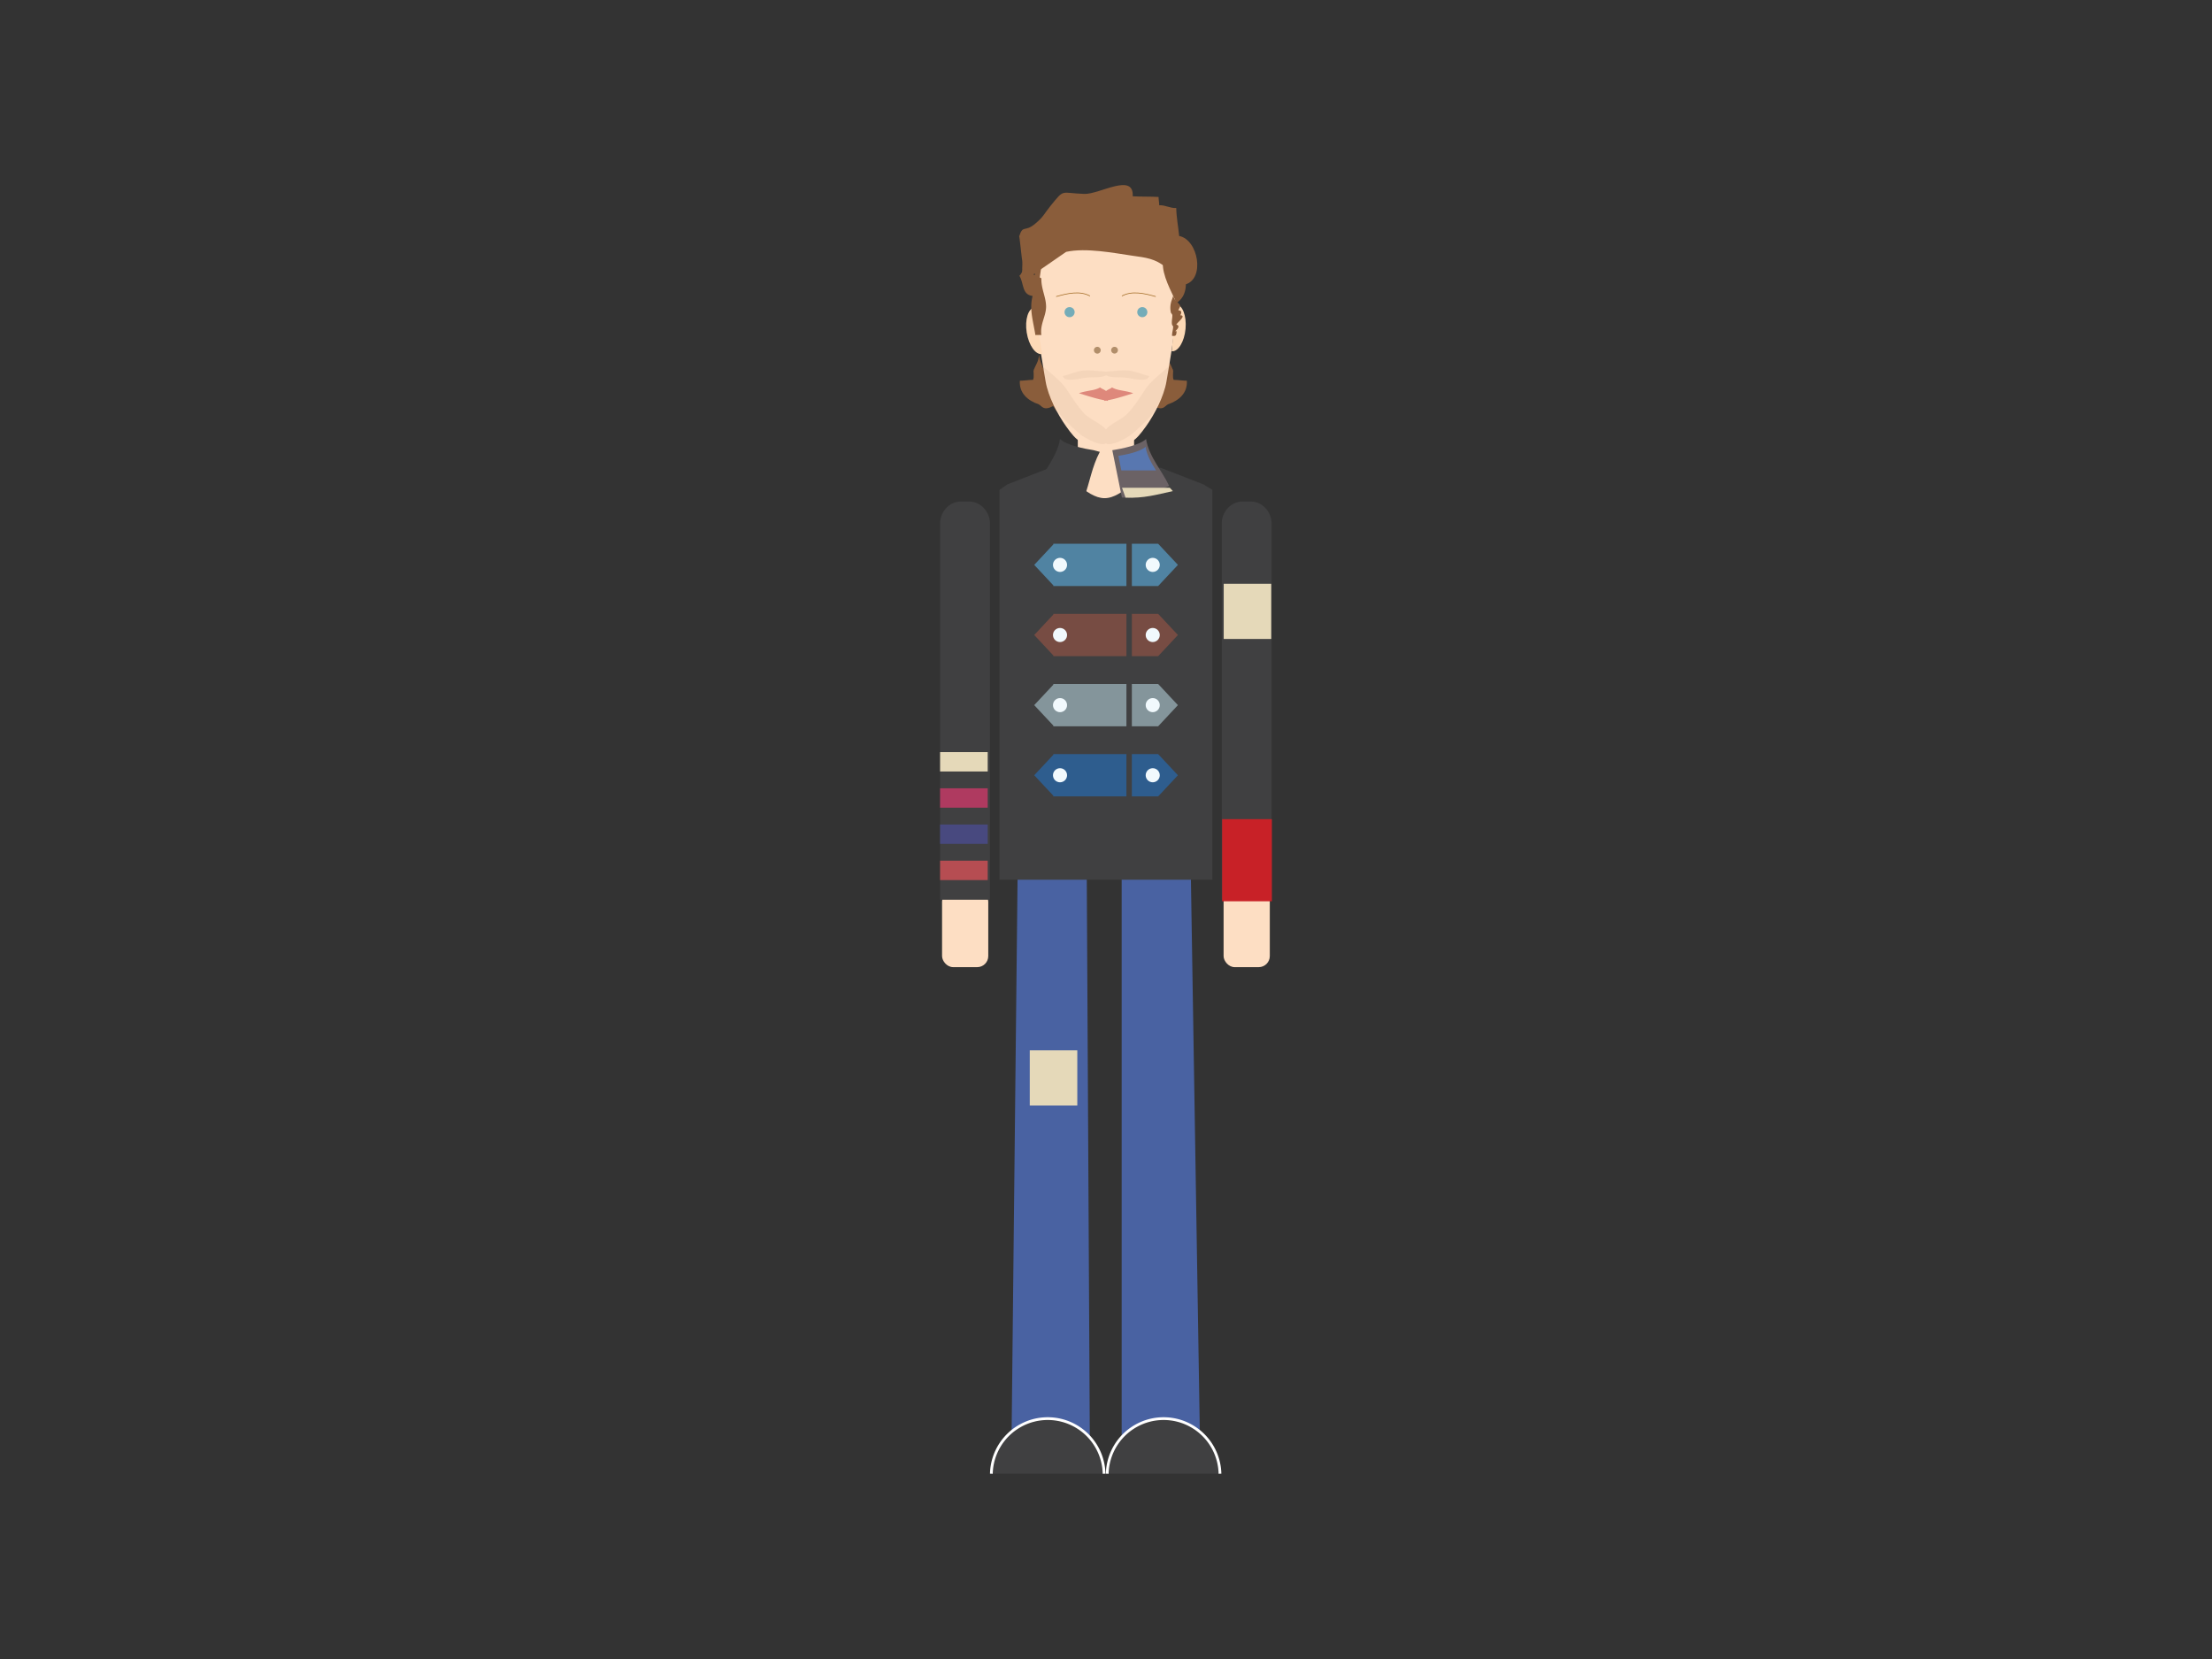 <svg xmlns="http://www.w3.org/2000/svg" viewBox="0 0 800 600"><rect x="0" y="0" width="800" height="600" fill="#333333" stroke="none"/><defs><style>.cls-1{fill:#8a5d3b;}.cls-2{fill:#74acb8;}.cls-3{fill:#fddec3;}.cls-4{fill:#fdd9b6;}.cls-5{fill:#de887b;}.cls-6{fill:#b18e6a;}.cls-7{fill:none;stroke:#a56f29;stroke-width:0.25px;}.cls-10,.cls-7{stroke-miterlimit:10;}.cls-10,.cls-8{fill:#404041;}.cls-9{fill:#4962a2;}.cls-10{stroke:#fff;}.cls-11{fill:#481c11;opacity:0.05;}.cls-12{fill:#5083a2;}.cls-13{fill:#774c43;}.cls-14{fill:#84959b;}.cls-15{fill:#2e5d8e;}.cls-16{fill:#f1f9fd;}.cls-17{fill:#e5d9b9;}.cls-18{fill:#af3a60;}.cls-19{fill:#48497f;}.cls-20{fill:#b64d52;}.cls-21{fill:#c82127;}.cls-22{fill:#6b6265;}.cls-23{fill:#5877b0;}</style></defs><g id="Layer_3" data-name="Layer 3"><path class="cls-1" d="M422.44,133.14c.57.14,1.14.27,1.71.38.34,1.27-.23,2.66.32,3.86,1.51,0,3.25.31,4.77.32.28,4.33-2.7,7.12-6.83,8.53-1.3.67-1.66,2.47-5.21.63-.5.57-1.16,2-1.78,2.15-.85-11.8,4.85-10.67,6.92-20.61.05,2.62,1.41,3.62,2,6"/><path class="cls-1" d="M375.63,133.14c-.56.14-1.13.27-1.7.38-.35,1.27.22,2.66-.33,3.86-1.51,0-3.25.31-4.76.32-.29,4.33,2.69,7.12,6.82,8.53,1.3.67,1.67,2.47,5.22.63.5.57,1.15,2,1.77,2.15.86-11.8-4.85-10.67-6.92-20.61-.05,2.62-1.41,3.62-2,6"/><circle class="cls-2" cx="399.98" cy="113.81" r="2.45"/><path class="cls-3" d="M402.5,162.08c6.85-1.84,7.85-2.15,12-7.93,3.05-4.28,6.48-10.88,7.35-16.07,2.4-14.33,5.69-30.64.81-44.32-2.83-7.94-12.34-10.08-20.72-9.15h-3.85c-8.37-.93-17.88,1.21-20.71,9.15-4.88,13.68-1.6,30,.8,44.32.87,5.19,4.31,11.79,7.36,16.07,4.11,5.78,5.11,6.09,12,7.93Z"/><path class="cls-4" d="M425.29,110c2.35.22,3.91,4.21,3.48,8.92s-2.69,8.35-5,8.13"/><path class="cls-4" d="M376.89,128.05c-2.33.37-4.83-3.12-5.57-7.79s.55-8.75,2.89-9.12"/><path class="cls-5" d="M408.81,141.89l-1-.25-1-.2-1-.19-1-.19c-.33-.07-.65-.15-.95-.24a7,7,0,0,1-.88-.31,6,6,0,0,1-.8-.4,1.37,1.37,0,0,1-.26.2,2.32,2.32,0,0,1-.31.19l-.35.18-.36.18a3.9,3.9,0,0,0-.35.19l-.34.21-.19.16-.19-.16-.34-.21-.36-.19a3,3,0,0,0-.36-.18l-.34-.18a3.37,3.37,0,0,1-.32-.19l-.26-.2a5.84,5.84,0,0,1-.79.4,7.59,7.59,0,0,1-.88.31c-.31.09-.63.17-.95.24l-1,.19-1,.19-1,.2-1,.25a9.86,9.86,0,0,0-1,.33l2.14.67c.79.25,1.66.51,2.56.77s1.86.52,2.81.75l1.68.36,0,.23.62-.12.61.12,0-.23,1.68-.36c1-.23,1.91-.49,2.81-.75s1.77-.52,2.57-.77l2.13-.67A8.83,8.83,0,0,0,408.81,141.89Z"/><path class="cls-6" d="M398.09,126.65a1.23,1.23,0,1,1-1.22-1.22A1.22,1.22,0,0,1,398.09,126.65Z"/><path class="cls-6" d="M404.31,126.65a1.22,1.22,0,0,1-2.44,0,1.22,1.22,0,0,1,2.44,0Z"/><circle class="cls-2" cx="413.13" cy="112.89" r="1.83"/><circle class="cls-2" cx="386.83" cy="112.89" r="1.83"/><path class="cls-7" d="M394.2,107.05c-3.65-2-8.19-.94-12.22.21"/><path class="cls-7" d="M405.75,107.05c3.66-2,8.2-.94,12.23.21"/><polygon class="cls-3" points="418.31 170.04 399.3 195.69 381.65 170.04 389.8 170.04 389.8 158.81 399.98 158.81 410.16 158.81 410.16 170.04 418.31 170.04"/><polygon class="cls-8" points="431.45 314.33 369.74 314.33 368.5 289.64 430.22 289.64 431.45 314.33"/><polygon class="cls-9" points="433.96 519.75 405.67 519.75 405.67 290.01 430.26 290.01 433.96 519.75"/><polygon class="cls-9" points="394.14 519.75 365.85 519.75 368.31 290.01 392.9 290.01 394.14 519.75"/><path class="cls-10" d="M400.45,533a20.39,20.39,0,0,1,40.77,0"/><path class="cls-10" d="M399.31,533a20.39,20.39,0,0,0-40.77,0"/><rect class="cls-3" x="340.71" y="322.07" width="16.71" height="27.71" rx="4"/><path class="cls-8" d="M358,188.75a8.37,8.37,0,0,0-.56-2.43,8.26,8.26,0,0,0-1.62-2.56,7.55,7.55,0,0,0-2.39-1.73,7,7,0,0,0-2.92-.63h-3a7,7,0,0,0-2.92.63,7.55,7.55,0,0,0-2.39,1.73,8.08,8.08,0,0,0-1.62,2.56,8.37,8.37,0,0,0-.56,2.43h0V325.4h18V188.75Z"/><rect class="cls-3" x="442.53" y="322.07" width="16.71" height="27.71" rx="4"/><path class="cls-8" d="M459.86,188.75a8.37,8.37,0,0,0-.56-2.43,8.26,8.26,0,0,0-1.62-2.56,7.55,7.55,0,0,0-2.39-1.73,7,7,0,0,0-2.92-.63h-3a7,7,0,0,0-2.92.63,7.55,7.55,0,0,0-2.39,1.73,8.08,8.08,0,0,0-1.62,2.56,8.37,8.37,0,0,0-.56,2.43h0V325.4h18V188.75Z"/><path class="cls-8" d="M435.2,175.17l-15.42-6h-1.71c-5.39,1.25-11.76,11-18.59,11s-13.2-9.73-18.59-11h-1.11l-15.42,6-2.88,2v141h77v-141Z"/><path class="cls-11" d="M408.06,134c-2.78-.24-5.35.28-8.08.4-2.74-.12-5.3-.64-8.08-.4s-5.15,1.55-7.57,2l.22.29c.81,2.1,6.22.47,8.48.27,1.65-.14,5.57.06,7-.84,1.37.9,5.3.7,6.95.84,2.26.2,7.67,1.83,8.47-.27l.23-.29C413.21,135.55,410.79,134.25,408.06,134Z"/><path class="cls-11" d="M422.59,132.64c-5.53,4.74-7.09,6.14-8.76,8.74-1.5,2.32-4.89,7.59-7.26,9.27-1.57,1.12-5,2.91-6.26,4.31a3.82,3.82,0,0,0-.33.43,4,4,0,0,0-.34-.43c-1.26-1.4-4.68-3.19-6.26-4.31-2.37-1.68-5.75-7-7.25-9.27-1.68-2.6-3.24-4-8.77-8.74-2.36-2,.65,7.55,1.58,9.31,1.35,2.57,3.5,7.21,5.58,9.31a78.81,78.81,0,0,0,6.09,5.74c2.15,1.78,8,4.57,9.37,3.3,1.34,1.27,7.22-1.52,9.36-3.3a79,79,0,0,0,6.1-5.74c2.07-2.1,4.22-6.74,5.58-9.31C422,140.19,425,130.62,422.59,132.64Z"/><path class="cls-1" d="M374.37,105.91c.13-4.07-.47-9.06,0-13.41.68-6.22.55-5,4.62-9.12,4.86-4.89,10.53-9.07,17.76-9.44s17.6.47,23,4.78c4.75,3.79,3.45,4.18,4.17,10.41.49,4.28,0,7.85,4.65,9.72.67,4.07.64,8.22-3.05,10.73-1.87-4.11-5.27-10.1-4.94-14.72-1.84-1.6-3.53-5.46-6-6.75-4.12-2.12-8.54,1.32-12.84,1-4.74-.34-7.06-3.41-11.92-3.21s-6.13,4-11.27,3.35c-2.65,5.34-1.63,11.54-4.14,16.65"/><path class="cls-1" d="M372.78,99.93c-4.63-.21-2.46-3-3.2-6.39-.12-.57-.86-8.44-1-8,1.44-4.46,1.87-1.34,5.8-4.62,3.16-2.64,3.2-3.58,5.64-6.57,5.08-6.21,3.39-4.53,12.12-4.22,5.47.2,18-7.84,17.52.86,3.07.18,6.28.06,9.35.24,0,.94.24,2,.24,3,2.31-.09,3.85,1.12,6.15,1,.08,3.61.73,6.59,1.06,10.12,6.94,1.3,9.46,15.66,2.1,17.56-4.22,1.09-4.38-4-7-6.25-3.66-3.14-7.36-3.53-11.83-4.15-6.81-1-17-3-24.15-1.42"/><path class="cls-1" d="M370.38,96.53c-.6,1-.64,2.24-1.7,3.2,1.7,2.86.84,6.81,4.78,7.31-1.28,4.83.27,9.33,1,14.14a15.57,15.57,0,0,1,2.16,0c-.55-3.92,1.71-6.82,1.71-10.27s-1.8-6.38-1.71-10.26c-1.32-.75-3.89-1.85-5.31-2.44"/><polygon class="cls-12" points="418.86 196.65 380.95 196.65 380.95 196.91 374.04 204.3 380.95 211.69 380.95 211.95 418.86 211.95 426.01 204.3 418.86 196.65"/><polygon class="cls-13" points="418.86 222.01 380.95 222.01 380.95 222.27 374.04 229.66 380.95 237.05 380.95 237.31 418.86 237.31 426.01 229.66 418.86 222.01"/><polygon class="cls-14" points="418.86 247.37 380.95 247.37 380.95 247.63 374.04 255.02 380.95 262.41 380.95 262.67 418.86 262.67 426.01 255.02 418.86 247.37"/><polygon class="cls-15" points="418.86 272.73 380.95 272.73 380.95 272.99 374.04 280.38 380.95 287.77 380.95 288.03 418.86 288.03 426.01 280.38 418.86 272.73"/><circle class="cls-16" cx="383.37" cy="204.3" r="2.55"/><circle class="cls-16" cx="416.9" cy="204.3" r="2.55"/><circle class="cls-16" cx="383.37" cy="229.66" r="2.55"/><circle class="cls-16" cx="416.9" cy="229.66" r="2.55"/><circle class="cls-16" cx="383.37" cy="255.02" r="2.55"/><circle class="cls-16" cx="416.9" cy="255.02" r="2.55"/><circle class="cls-16" cx="383.37" cy="280.38" r="2.55"/><circle class="cls-16" cx="416.9" cy="280.38" r="2.55"/><rect class="cls-8" x="407.39" y="189.85" width="1.96" height="107.99"/><rect class="cls-17" x="372.43" y="379.87" width="17.19" height="19.96"/><path class="cls-1" d="M424.46,106.51c-.24,1.46.83,2.28,1.7,3.15,1.21,1.2.49,1.12,0,2.63,1.3-.11,1.21.91.7,1.73,2.38.07-1,2.51-1.42,3.36,1.58.46.31,1.79-.42,2.41l.53,0c-.16,1.29-.07,1.88-1.66,1.67-.05-1.23.45-2.36.38-3.51-.64-.41-.44-1.66-.4-2.42A9.78,9.78,0,0,0,424,114c-.1-.52-.46-.67-.55-1a8,8,0,0,1,.4-4.64"/><rect class="cls-18" x="340" y="285.1" width="17.22" height="7.01"/><rect class="cls-19" x="340" y="298.19" width="17.22" height="7.01"/><rect class="cls-20" x="340" y="311.28" width="17.22" height="7.01"/><rect class="cls-17" x="340" y="272.01" width="17.22" height="7.01"/><rect class="cls-21" x="442" y="296.26" width="18" height="29.7"/><rect class="cls-17" x="442.57" y="211.13" width="17.19" height="19.96"/><path class="cls-22" d="M405.75,179.92c6.57.59,11.3-1.9,17.11-4.15-2.39-5.22-7.4-10.67-8.37-17-2.38,2.25-8.87,3.54-12.21,4.06"/><path class="cls-8" d="M397.76,163.42c-2.9,5.49-3.61,11-5.66,16.5-6.57.59-11.3-1.9-17.11-4.15,2.38-5.22,7.39-10.67,8.37-17,2.38,2.25,8.87,3.54,12.2,4.06"/><path class="cls-23" d="M418.09,170.14c-1.66-2.67-3.31-5.48-3.78-8.54-1.92,1.8-7.15,2.85-9.83,3.26l1.07,5.28Z"/><path class="cls-17" d="M405.79,176.4l1.27,3.56c6.57.33,11.3-1.08,17.11-2.35-.32-.4-.7-.8-1.1-1.21Z"/></g></svg>